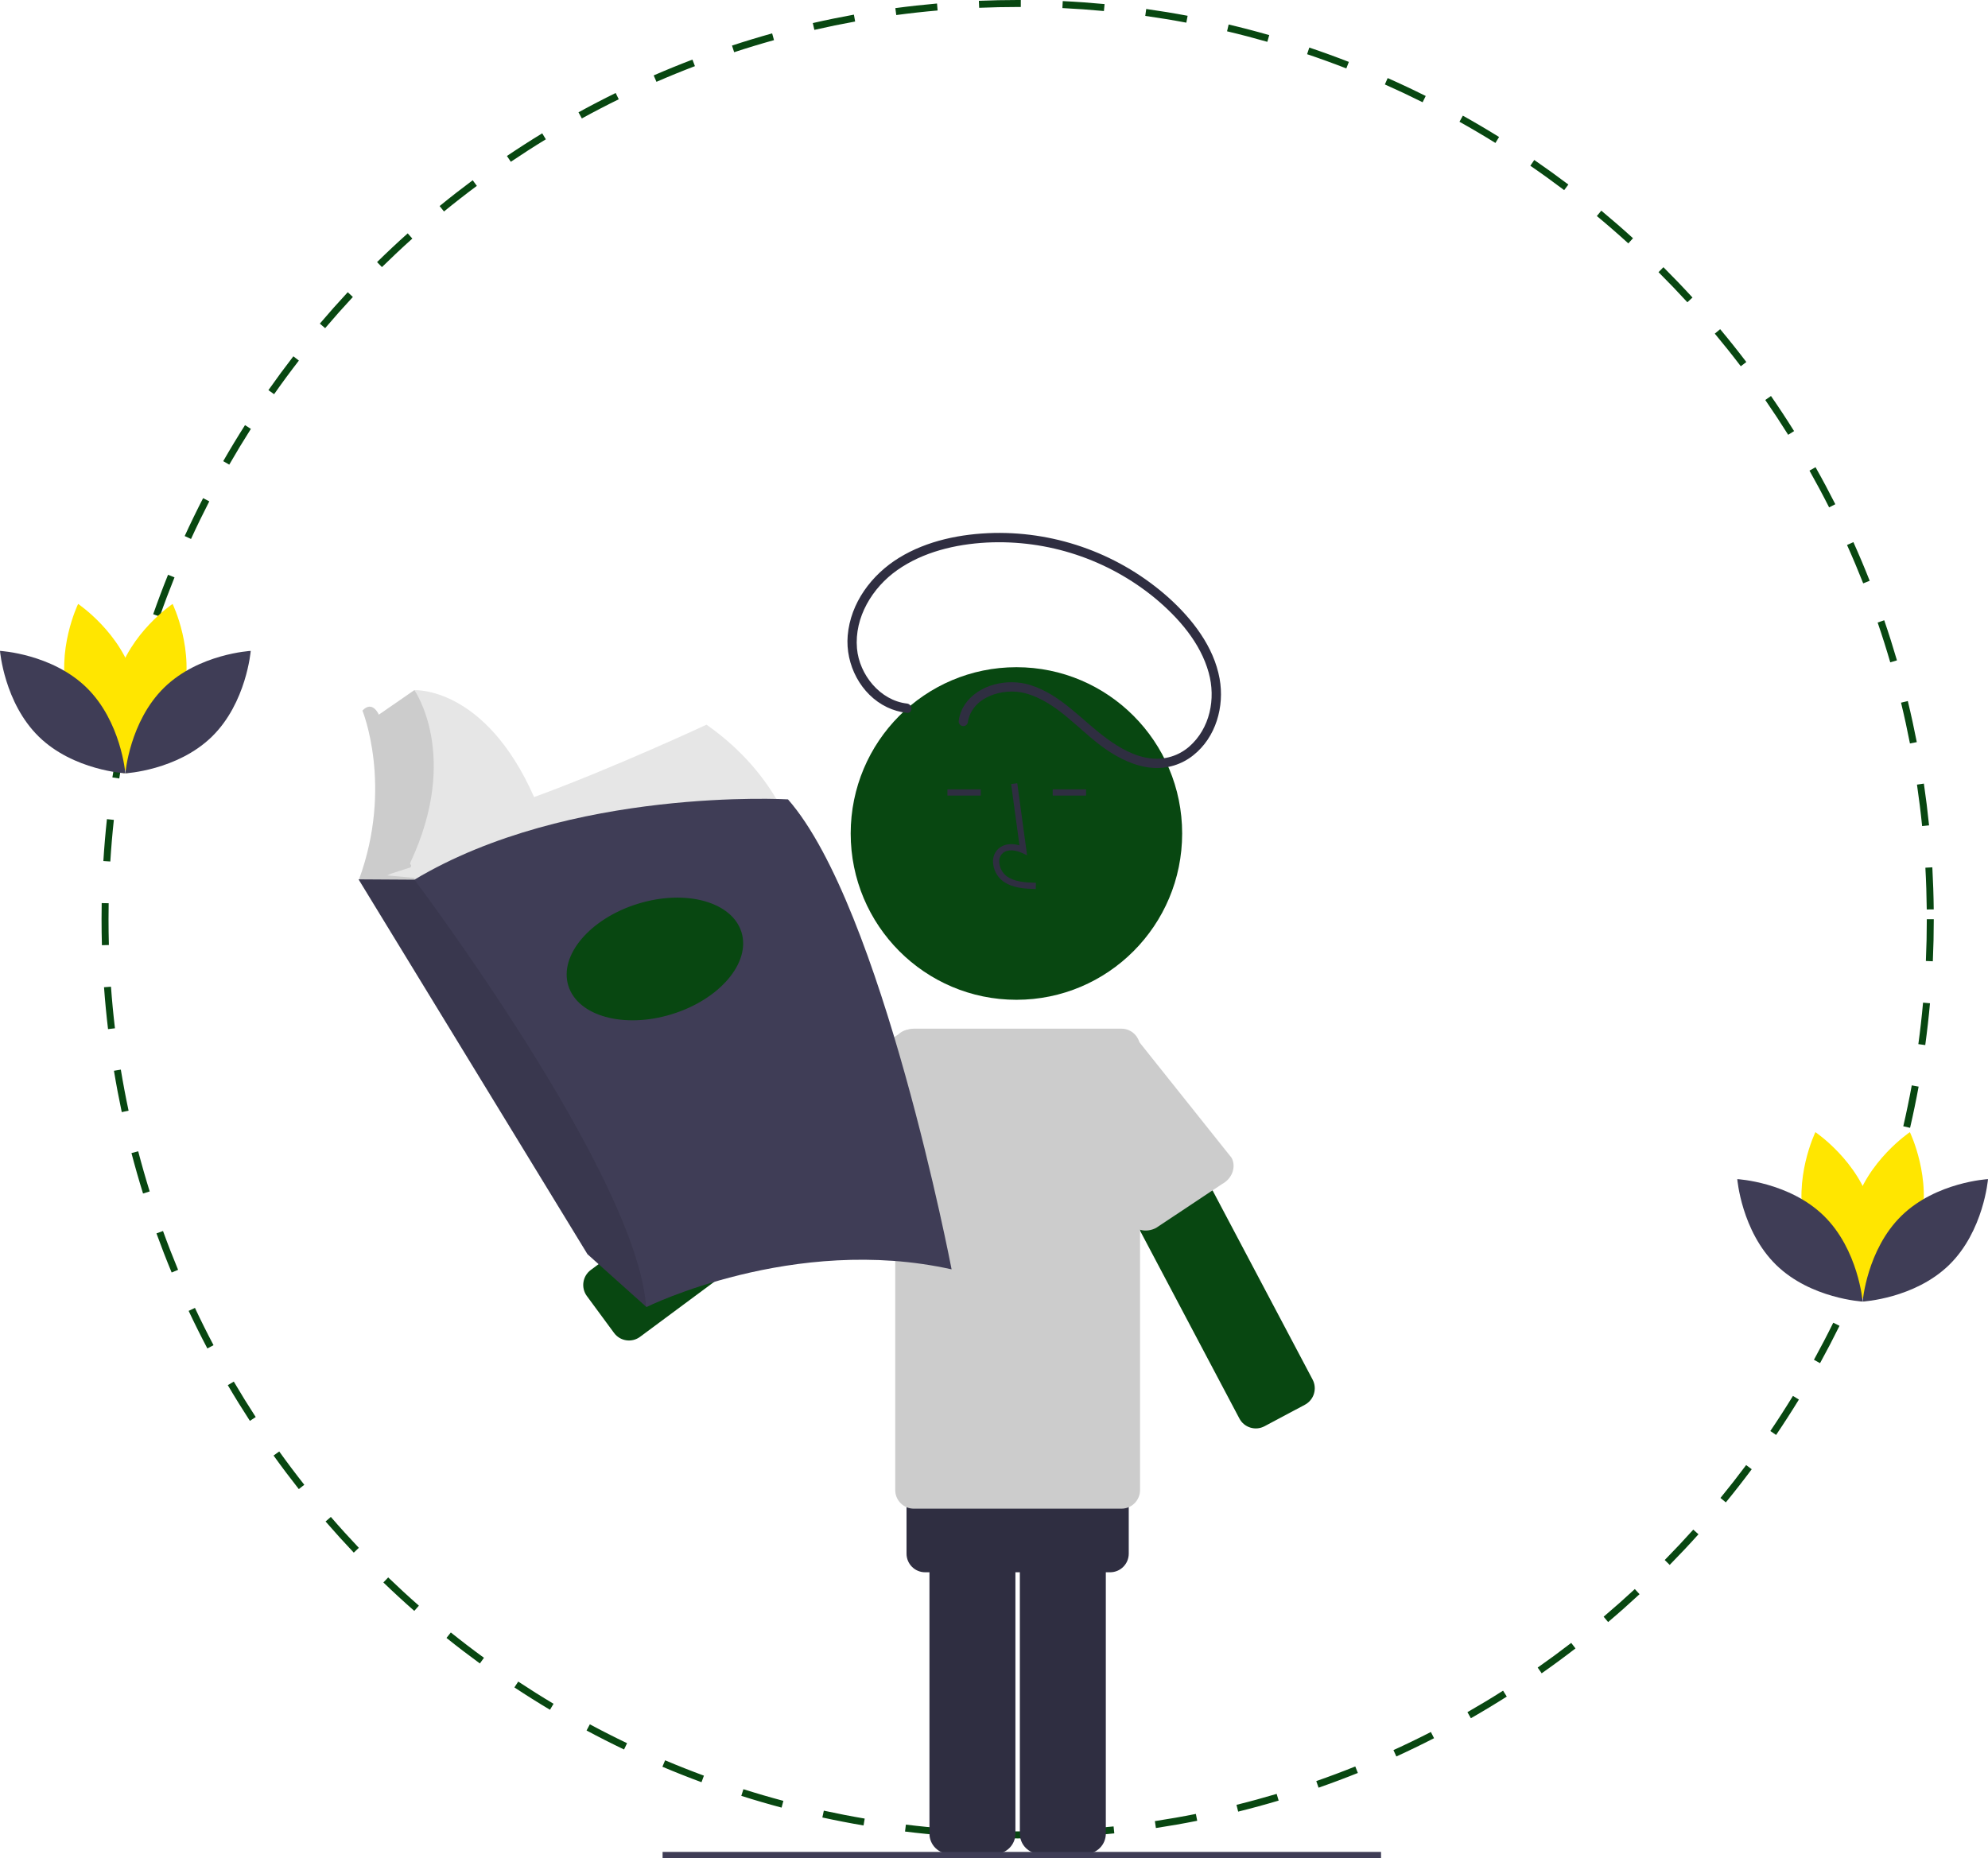 <svg width="261" height="244" viewBox="0 0 261 244" fill="none" xmlns="http://www.w3.org/2000/svg">
<g id="undraw_reading_book_re_kqpk 1">
<path id="Vector" d="M133.607 241.412C132.338 241.412 131.056 241.392 129.798 241.352L129.827 240.435C131.633 240.492 133.477 240.508 135.292 240.483L135.304 241.4C134.739 241.408 134.174 241.412 133.607 241.412ZM140.807 241.199L140.754 240.283C142.563 240.176 144.395 240.025 146.2 239.836L146.295 240.748C144.477 240.94 142.631 241.092 140.807 241.199V241.199ZM124.3 241.056C122.476 240.916 120.632 240.732 118.82 240.509L118.932 239.598C120.73 239.819 122.559 240.002 124.37 240.141L124.3 241.056ZM151.757 240.047L151.62 239.14C153.417 238.866 155.229 238.548 157.002 238.194L157.18 239.094C155.393 239.451 153.568 239.771 151.757 240.047ZM113.372 239.711C111.57 239.405 109.751 239.052 107.965 238.663L108.159 237.766C109.931 238.152 111.736 238.502 113.525 238.806L113.372 239.711ZM162.556 237.893L162.336 237.002C164.1 236.564 165.875 236.08 167.61 235.564L167.87 236.444C166.121 236.964 164.334 237.452 162.556 237.893ZM102.613 237.367C100.845 236.895 99.066 236.376 97.325 235.823L97.6 234.948C99.328 235.496 101.093 236.011 102.847 236.479L102.613 237.367ZM173.111 234.75L172.811 233.883C174.523 233.286 176.246 232.64 177.931 231.963L178.27 232.816C176.573 233.497 174.837 234.148 173.111 234.75L173.111 234.75ZM92.1 234.031C90.383 233.398 88.656 232.714 86.966 232L87.321 231.154C88.998 231.863 90.712 232.541 92.416 233.17L92.1 234.031ZM183.323 230.649L182.944 229.814C184.588 229.064 186.241 228.264 187.857 227.435L188.273 228.252C186.645 229.087 184.98 229.894 183.323 230.649ZM81.931 229.734C80.281 228.945 78.624 228.105 77.008 227.239L77.439 226.429C79.043 227.289 80.687 228.122 82.325 228.906L81.931 229.734ZM193.109 225.629L192.656 224.832C194.233 223.929 195.807 222.98 197.334 222.01L197.822 222.786C196.284 223.763 194.698 224.72 193.109 225.629ZM72.206 224.519C70.636 223.582 69.064 222.594 67.534 221.582L68.037 220.816C69.555 221.82 71.115 222.801 72.673 223.731L72.206 224.519ZM202.403 219.728L201.879 218.976C203.364 217.935 204.846 216.844 206.284 215.736L206.841 216.463C205.393 217.581 203.899 218.679 202.403 219.728ZM63.001 218.436C61.525 217.359 60.05 216.232 58.618 215.084L59.189 214.367C60.61 215.506 62.074 216.625 63.539 217.692L63.001 218.436ZM211.127 212.999L210.538 212.297C211.922 211.125 213.299 209.904 214.632 208.667L215.253 209.341C213.91 210.587 212.522 211.818 211.127 212.999ZM54.392 211.537C53.017 210.328 51.652 209.072 50.333 207.801L50.966 207.139C52.275 208.4 53.63 209.647 54.995 210.847L54.392 211.537ZM219.209 205.496L218.558 204.852C219.834 203.554 221.096 202.211 222.308 200.861L222.988 201.475C221.766 202.836 220.495 204.189 219.209 205.496V205.496ZM46.448 203.885C45.187 202.553 43.941 201.177 42.745 199.795L43.436 199.194C44.622 200.566 45.859 201.931 47.111 203.252L46.448 203.885ZM226.581 197.285L225.875 196.702C227.027 195.294 228.162 193.842 229.249 192.384L229.981 192.933C228.886 194.402 227.743 195.867 226.581 197.285ZM39.232 195.542C38.1 194.106 36.984 192.623 35.917 191.134L36.659 190.598C37.718 192.075 38.825 193.547 39.95 194.973L39.232 195.542ZM233.18 188.43L232.423 187.914C233.443 186.407 234.442 184.856 235.392 183.303L236.172 183.783C235.214 185.348 234.207 186.911 233.18 188.43ZM32.807 186.58C31.81 185.047 30.835 183.47 29.907 181.89L30.695 181.424C31.616 182.991 32.584 184.557 33.572 186.078L32.807 186.58ZM238.949 179.003L238.148 178.559C239.026 176.964 239.879 175.327 240.685 173.691L241.505 174.098C240.693 175.746 239.833 177.396 238.949 179.003ZM27.225 177.073C26.372 175.455 25.545 173.795 24.767 172.139L25.594 171.747C26.366 173.39 27.187 175.038 28.034 176.643L27.225 177.073ZM243.833 169.079L242.995 168.711C243.724 167.041 244.424 165.33 245.076 163.627L245.929 163.956C245.273 165.672 244.567 167.396 243.833 169.08V169.079ZM22.537 167.099C21.836 165.41 21.165 163.682 20.542 161.963L21.401 161.649C22.019 163.355 22.686 165.07 23.381 166.746L22.537 167.099ZM247.788 158.739L246.92 158.45C247.491 156.724 248.029 154.96 248.521 153.206L249.401 153.454C248.906 155.222 248.363 157 247.788 158.739L247.788 158.739ZM18.78 156.727C18.236 154.978 17.724 153.191 17.26 151.415L18.145 151.182C18.605 152.944 19.113 154.718 19.653 156.454L18.78 156.727ZM250.769 148.101L249.878 147.893C250.288 146.124 250.662 144.317 250.991 142.524L251.891 142.69C251.559 144.497 251.182 146.318 250.769 148.101L250.769 148.101ZM15.986 146.038C15.605 144.246 15.26 142.419 14.96 140.609L15.863 140.458C16.16 142.255 16.502 144.068 16.881 145.847L15.986 146.038ZM252.762 137.234L251.856 137.109C252.102 135.312 252.309 133.478 252.473 131.661L253.384 131.743C253.219 133.575 253.01 135.422 252.762 137.234L252.762 137.234ZM14.184 135.138C13.968 133.321 13.791 131.47 13.657 129.638L14.57 129.571C14.702 131.39 14.878 133.226 15.092 135.03L14.184 135.138ZM253.757 126.23L252.843 126.189C252.924 124.37 252.966 122.525 252.966 120.706H253.881C253.881 122.539 253.839 124.398 253.757 126.23L253.757 126.23ZM13.38 124.118C13.349 122.993 13.333 121.844 13.333 120.706C13.333 120 13.339 119.295 13.351 118.591L14.266 118.607C14.254 119.305 14.248 120.005 14.248 120.706C14.248 121.836 14.264 122.976 14.294 124.093L13.38 124.118ZM252.959 119.426C252.94 117.606 252.88 115.761 252.779 113.943L253.692 113.892C253.793 115.724 253.855 117.582 253.874 119.416L252.959 119.426ZM14.483 113.127L13.57 113.07C13.684 111.236 13.842 109.383 14.038 107.564L14.947 107.663C14.752 109.469 14.596 111.307 14.483 113.127ZM252.351 108.476C252.169 106.666 251.941 104.835 251.676 103.033L252.581 102.899C252.848 104.715 253.077 106.56 253.262 108.383L252.351 108.476ZM15.659 102.226L14.755 102.085C15.036 100.269 15.361 98.439 15.723 96.645L16.619 96.827C16.26 98.608 15.937 100.424 15.659 102.226ZM250.753 97.629C250.404 95.838 250.011 94.036 249.583 92.272L250.472 92.055C250.903 93.832 251.299 95.649 251.651 97.453L250.753 97.629ZM17.826 91.478L16.939 91.255C17.383 89.477 17.875 87.685 18.401 85.927L19.276 86.191C18.755 87.935 18.267 89.714 17.826 91.478ZM248.168 86.974C247.658 85.226 247.101 83.468 246.512 81.748L247.376 81.45C247.97 83.183 248.532 84.955 249.046 86.716L248.168 86.974ZM20.974 80.962L20.111 80.657C20.719 78.922 21.375 77.179 22.062 75.475L22.91 75.82C22.229 77.51 21.577 79.24 20.974 80.962H20.974ZM244.616 76.604C243.949 74.915 243.235 73.22 242.492 71.565L243.327 71.188C244.075 72.855 244.795 74.564 245.467 76.266L244.616 76.604ZM25.079 70.774L24.248 70.391C25.012 68.721 25.825 67.047 26.665 65.415L27.477 65.836C26.644 67.456 25.837 69.117 25.079 70.774ZM240.14 66.627C239.322 65.007 238.454 63.383 237.562 61.801L238.358 61.349C239.257 62.943 240.131 64.579 240.956 66.212L240.14 66.627ZM30.099 61.014L29.307 60.556C30.219 58.966 31.181 57.375 32.167 55.826L32.937 56.32C31.96 57.857 31.005 59.437 30.099 61.014H30.099ZM234.767 57.097C233.8 55.553 232.788 54.015 231.759 52.525L232.51 52.002C233.548 53.503 234.568 55.053 235.541 56.609L234.767 57.097ZM35.986 51.762L35.239 51.233C36.293 49.733 37.396 48.237 38.516 46.787L39.239 47.35C38.127 48.788 37.032 50.273 35.986 51.762ZM228.545 48.094C227.443 46.645 226.295 45.205 225.133 43.813L225.834 43.224C227.005 44.626 228.162 46.077 229.272 47.537L228.545 48.094ZM42.688 43.092L41.991 42.497C43.175 41.102 44.408 39.714 45.657 38.37L46.325 38.997C45.086 40.33 43.862 41.708 42.688 43.092ZM221.53 39.692C220.301 38.35 219.026 37.02 217.742 35.739L218.387 35.087C219.681 36.379 220.965 37.719 222.203 39.071L221.53 39.692ZM50.144 35.073L49.504 34.417C50.812 33.133 52.166 31.863 53.527 30.644L54.136 31.329C52.785 32.539 51.442 33.799 50.144 35.073H50.144ZM213.779 31.962C212.433 30.736 211.043 29.527 209.647 28.369L210.231 27.661C211.636 28.829 213.037 30.047 214.394 31.282L213.779 31.962ZM58.292 27.77L57.715 27.059C59.13 25.902 60.592 24.762 62.06 23.669L62.605 24.407C61.147 25.491 59.696 26.623 58.292 27.77ZM205.357 24.968C203.904 23.87 202.409 22.792 200.914 21.766L201.43 21.008C202.937 22.043 204.443 23.128 205.907 24.234L205.357 24.968ZM67.065 21.245L66.554 20.484C68.068 19.461 69.627 18.46 71.187 17.508L71.662 18.292C70.114 19.237 68.567 20.231 67.065 21.245ZM196.329 18.771C194.783 17.811 193.196 16.875 191.612 15.989L192.056 15.187C193.654 16.08 195.253 17.023 196.811 17.99L196.329 18.771ZM76.388 15.553L75.949 14.748C77.551 13.868 79.194 13.015 80.831 12.211L81.233 13.036C79.608 13.834 77.978 14.68 76.388 15.553L76.388 15.553ZM186.771 13.427C185.143 12.613 183.476 11.827 181.816 11.09L182.185 10.251C183.859 10.993 185.539 11.785 187.179 12.605L186.771 13.427ZM86.185 10.745L85.821 9.902C87.495 9.174 89.207 8.476 90.91 7.827L91.235 8.685C89.545 9.329 87.846 10.022 86.185 10.745L86.185 10.745ZM176.757 8.985C175.063 8.326 173.33 7.697 171.605 7.116L171.896 6.245C173.634 6.831 175.381 7.465 177.087 8.129L176.757 8.985ZM96.387 6.857L96.102 5.984C97.84 5.412 99.614 4.874 101.373 4.384L101.617 5.269C99.871 5.755 98.112 6.289 96.387 6.857L96.387 6.857ZM166.385 5.492C164.641 4.993 162.862 4.528 161.097 4.11L161.307 3.217C163.085 3.638 164.878 4.106 166.636 4.609L166.385 5.492ZM106.915 3.924L106.712 3.029C108.494 2.621 110.309 2.249 112.107 1.923L112.269 2.826C110.485 3.15 108.684 3.519 106.915 3.924V3.924ZM155.751 2.976C153.97 2.64 152.156 2.342 150.359 2.088L150.485 1.179C152.296 1.435 154.125 1.735 155.92 2.073L155.751 2.976ZM117.668 1.977L117.547 1.067C119.357 0.824 121.199 0.621 123.019 0.461L123.099 1.376C121.292 1.534 119.465 1.736 117.668 1.977L117.668 1.977ZM144.931 1.45C143.13 1.28 141.296 1.149 139.48 1.06L139.525 0.143C141.354 0.232 143.201 0.365 145.017 0.536L144.931 1.45ZM128.553 1.024L128.514 0.107C130.195 0.036 131.908 0 133.607 0L134.021 0.001L134.018 0.919L133.607 0.918C131.921 0.918 130.221 0.954 128.553 1.024V1.024Z" fill="#084711"/>
<path id="Vector_2" d="M133.894 240.785V190.592C133.895 189.889 134.174 189.215 134.669 188.718C135.165 188.22 135.836 187.941 136.537 187.94H142.538C143.238 187.941 143.91 188.22 144.406 188.718C144.901 189.215 145.18 189.889 145.181 190.592V240.785C145.18 241.489 144.901 242.163 144.406 242.66C143.91 243.157 143.238 243.437 142.538 243.438H136.537C135.836 243.437 135.165 243.157 134.669 242.66C134.174 242.163 133.895 241.489 133.894 240.785Z" fill="#2F2E41"/>
<path id="Vector_3" d="M122.026 240.785V190.592C122.027 189.889 122.305 189.215 122.801 188.718C123.296 188.22 123.968 187.941 124.668 187.94H130.669C131.37 187.941 132.042 188.22 132.537 188.718C133.032 189.215 133.311 189.889 133.312 190.592V240.785C133.311 241.489 133.032 242.163 132.537 242.66C132.042 243.157 131.37 243.437 130.669 243.438H124.668C123.968 243.437 123.296 243.157 122.801 242.66C122.305 242.163 122.027 241.489 122.026 240.785Z" fill="#2F2E41"/>
<path id="Vector_4" d="M145.751 174.021H121.455C120.108 174.021 119.016 175.117 119.016 176.469V204.013C119.016 205.365 120.108 206.462 121.455 206.462H145.751C147.098 206.462 148.191 205.365 148.191 204.013V176.469C148.191 175.117 147.098 174.021 145.751 174.021Z" fill="#2F2E41"/>
<path id="Vector_5" d="M92.757 95.162C92.757 95.162 80.496 100.879 70.12 104.67C63.681 90.083 54.405 90.629 54.405 90.629L48.781 94.515L49.795 100.344L49.519 109.874L48.044 114.87L50.16 115.254L51.356 115.472L51.536 115.308C51.238 116.495 51.117 117.719 51.178 118.941L104.374 110.614C104.374 110.614 102.53 102.009 92.757 95.162Z" fill="#E6E6E6"/>
<path id="Vector_6" d="M77.049 170.19L80.616 175.033C81.417 176.121 82.944 176.351 84.028 175.547L124.249 145.715C125.332 144.911 125.561 143.378 124.76 142.291L121.194 137.448C120.393 136.36 118.866 136.13 117.782 136.934L77.561 166.766C76.478 167.57 76.249 169.103 77.049 170.19Z" fill="#084711"/>
<path id="Vector_7" d="M145.584 135.803L140.284 138.626C139.094 139.259 138.641 140.741 139.272 141.936L162.717 186.272C163.348 187.467 164.825 187.921 166.015 187.287L171.316 184.464C172.506 183.831 172.959 182.349 172.327 181.154L148.883 136.818C148.251 135.623 146.774 135.169 145.584 135.803Z" fill="#084711"/>
<path id="Vector_8" d="M160.444 155.48L151.787 161.239C150.464 161.944 148.88 161.547 148.248 160.352L138.688 142.272C138.056 141.078 138.617 139.539 139.939 138.834L145.832 135.696C147.155 134.991 148.739 135.388 149.37 136.583L161.696 152.042C162.327 153.236 161.767 154.775 160.444 155.48Z" fill="#CCCCCC"/>
<path id="Vector_9" d="M101.451 150.183L107.078 157.682C107.521 158.156 108.133 158.433 108.779 158.454C109.426 158.475 110.054 158.236 110.526 157.792L125.397 143.784C125.868 143.34 126.145 142.725 126.165 142.076C126.186 141.427 125.948 140.797 125.506 140.324L121.399 135.932C120.956 135.459 120.344 135.182 119.698 135.161C119.051 135.14 118.423 135.379 117.951 135.823L101.56 146.723C101.089 147.167 100.812 147.781 100.792 148.43C100.771 149.079 101.008 149.71 101.451 150.183Z" fill="#CCCCCC"/>
<path id="Vector_10" d="M147.236 135.081H119.97C118.623 135.081 117.531 136.177 117.531 137.529V195.663C117.531 197.015 118.623 198.111 119.97 198.111H147.236C148.583 198.111 149.675 197.015 149.675 195.663V137.529C149.675 136.177 148.583 135.081 147.236 135.081Z" fill="#CCCCCC"/>
<path id="Vector_11" d="M133.444 131.287C145.461 131.287 155.203 121.51 155.203 109.45C155.203 97.39 145.461 87.613 133.444 87.613C121.427 87.613 111.685 97.39 111.685 109.45C111.685 121.51 121.427 131.287 133.444 131.287Z" fill="#084711"/>
<path id="Vector_12" d="M135.98 116.741C134.636 116.703 132.962 116.656 131.675 115.712C131.291 115.419 130.976 115.045 130.751 114.617C130.526 114.189 130.397 113.717 130.374 113.234C130.35 112.89 130.407 112.546 130.538 112.228C130.669 111.91 130.872 111.627 131.13 111.401C131.803 110.83 132.786 110.696 133.845 111.009L132.748 102.96L133.554 102.849L134.843 112.311L134.171 112.002C133.391 111.642 132.32 111.46 131.655 112.024C131.492 112.171 131.364 112.355 131.283 112.56C131.202 112.764 131.169 112.985 131.186 113.205C131.206 113.565 131.303 113.916 131.47 114.235C131.637 114.554 131.87 114.833 132.154 115.053C133.156 115.788 134.49 115.883 136.003 115.925L135.98 116.741Z" fill="#2F2E41"/>
<path id="Vector_13" d="M128.764 103.654H124.384V104.47H128.764V103.654Z" fill="#2F2E41"/>
<path id="Vector_14" d="M142.587 103.654H138.208V104.47H142.587V103.654Z" fill="#2F2E41"/>
<path id="Vector_15" d="M119.069 92.385C115.543 91.982 112.811 88.59 112.511 85.15C112.155 81.056 114.53 77.168 117.789 74.871C121.197 72.469 125.442 71.466 129.551 71.245C137.565 70.845 145.44 73.45 151.647 78.555C154.725 81.121 157.6 84.389 158.689 88.337C159.636 91.765 158.866 95.65 156.118 98.051C155.438 98.639 154.645 99.08 153.787 99.345C152.929 99.61 152.025 99.694 151.134 99.591C149.002 99.369 147.034 98.244 145.332 97.001C142.02 94.584 139.3 91.217 135.265 89.954C132.306 89.028 128.466 89.844 126.658 92.529C126.248 93.144 125.982 93.844 125.881 94.577C125.843 94.733 125.866 94.898 125.946 95.037C126.025 95.177 126.154 95.282 126.307 95.329C126.462 95.372 126.629 95.35 126.769 95.27C126.91 95.19 127.013 95.058 127.057 94.902C127.531 91.52 131.675 90.258 134.583 91.03C138.823 92.156 141.669 95.953 145.148 98.366C146.977 99.634 149.057 100.648 151.3 100.83C153.234 100.982 155.153 100.391 156.668 99.175C159.64 96.82 160.777 92.769 160.12 89.123C159.359 84.899 156.526 81.28 153.419 78.477C147.118 72.856 138.939 69.824 130.511 69.985C126.212 70.084 121.727 70.974 118.023 73.255C114.431 75.466 111.654 79.167 111.292 83.468C110.972 87.254 112.996 91.214 116.471 92.873C117.29 93.263 118.168 93.511 119.069 93.609C119.848 93.698 119.842 92.474 119.069 92.385H119.069Z" fill="#2F2E41"/>
<path id="Vector_16" d="M51.317 114.731L53.898 113.899C54.175 113.367 53.668 113.708 53.91 113.191C60.441 99.207 54.405 90.629 54.405 90.629L49.736 93.855C49.724 93.829 49.715 93.801 49.703 93.774C49.703 93.774 48.873 91.924 47.583 93.312C47.583 93.312 51.639 103.212 47.122 115.518L52.377 117.924L54.405 115.518L54.451 115.286L50.821 114.955L51.317 114.731Z" fill="#CCCCCC"/>
<path id="Vector_17" d="M124.933 166.684C104.189 162.058 84.875 171.634 84.875 171.634L84.822 171.587L77.131 164.695L47.076 115.472L54.405 115.518C74.78 103.305 103.452 104.97 103.452 104.97C115.806 119.034 124.933 166.684 124.933 166.684Z" fill="#3F3D56"/>
<path id="Vector_18" opacity="0.1" d="M84.822 171.587L77.131 164.695L47.076 115.472L54.405 115.518C54.405 115.518 83.618 154.238 84.822 171.587Z" fill="black"/>
<path id="Vector_19" d="M88.198 133.18C94.478 131.247 98.576 126.433 97.352 122.427C96.127 118.421 90.044 116.74 83.764 118.673C77.485 120.606 73.387 125.421 74.611 129.427C75.835 133.433 81.919 135.113 88.198 133.18Z" fill="#084711"/>
<g id="Floare">
<path id="Vector_20" d="M23.992 91.605C22.336 97.75 16.663 101.555 16.663 101.555C16.663 101.555 13.675 95.398 15.331 89.254C16.987 83.109 22.661 79.304 22.661 79.304C22.661 79.304 25.648 85.461 23.992 91.605Z" fill="#FFE600"/>
<path id="Vector_21" d="M8.925 91.605C10.581 97.75 16.254 101.555 16.254 101.555C16.254 101.555 19.242 95.398 17.585 89.254C15.929 83.109 10.256 79.304 10.256 79.304C10.256 79.304 7.268 85.461 8.925 91.605Z" fill="#FFE600"/>
<path id="Vector_22" d="M11.358 90.285C15.903 94.725 16.458 101.55 16.458 101.55C16.458 101.55 9.645 101.177 5.1 96.737C0.555 92.297 0 85.471 0 85.471C0 85.471 6.814 85.845 11.358 90.285Z" fill="#3F3D56"/>
<path id="Vector_23" d="M21.558 90.285C17.014 94.725 16.458 101.55 16.458 101.55C16.458 101.55 23.272 101.177 27.817 96.737C32.362 92.297 32.917 85.471 32.917 85.471C32.917 85.471 26.103 85.845 21.558 90.285Z" fill="#3F3D56"/>
</g>
<g id="Floare_2">
<path id="Frunza" d="M252.075 160.97C250.419 167.114 244.746 170.92 244.746 170.92C244.746 170.92 241.758 164.763 243.415 158.618C245.071 152.474 250.744 148.668 250.744 148.668C250.744 148.668 253.732 154.825 252.075 160.97Z" fill="#FFE600"/>
<path id="Frunza_2" d="M237.008 160.97C238.664 167.114 244.337 170.92 244.337 170.92C244.337 170.92 247.325 164.763 245.669 158.618C244.013 152.474 238.339 148.668 238.339 148.668C238.339 148.668 235.352 154.825 237.008 160.97Z" fill="#FFE600"/>
<path id="Petala" d="M239.442 159.649C243.987 164.089 244.542 170.915 244.542 170.915C244.542 170.915 237.728 170.541 233.183 166.101C228.638 161.661 228.083 154.836 228.083 154.836C228.083 154.836 234.897 155.209 239.442 159.649Z" fill="#3F3D56"/>
<path id="Petala_2" d="M249.642 159.649C245.097 164.089 244.542 170.915 244.542 170.915C244.542 170.915 251.355 170.541 255.9 166.101C260.445 161.661 261 154.836 261 154.836C261 154.836 254.186 155.209 249.642 159.649Z" fill="#3F3D56"/>
</g>
<path id="Vector_24" d="M181.313 243.184H86.99V244H181.313V243.184Z" fill="#3F3D56"/>
</g>
</svg>
